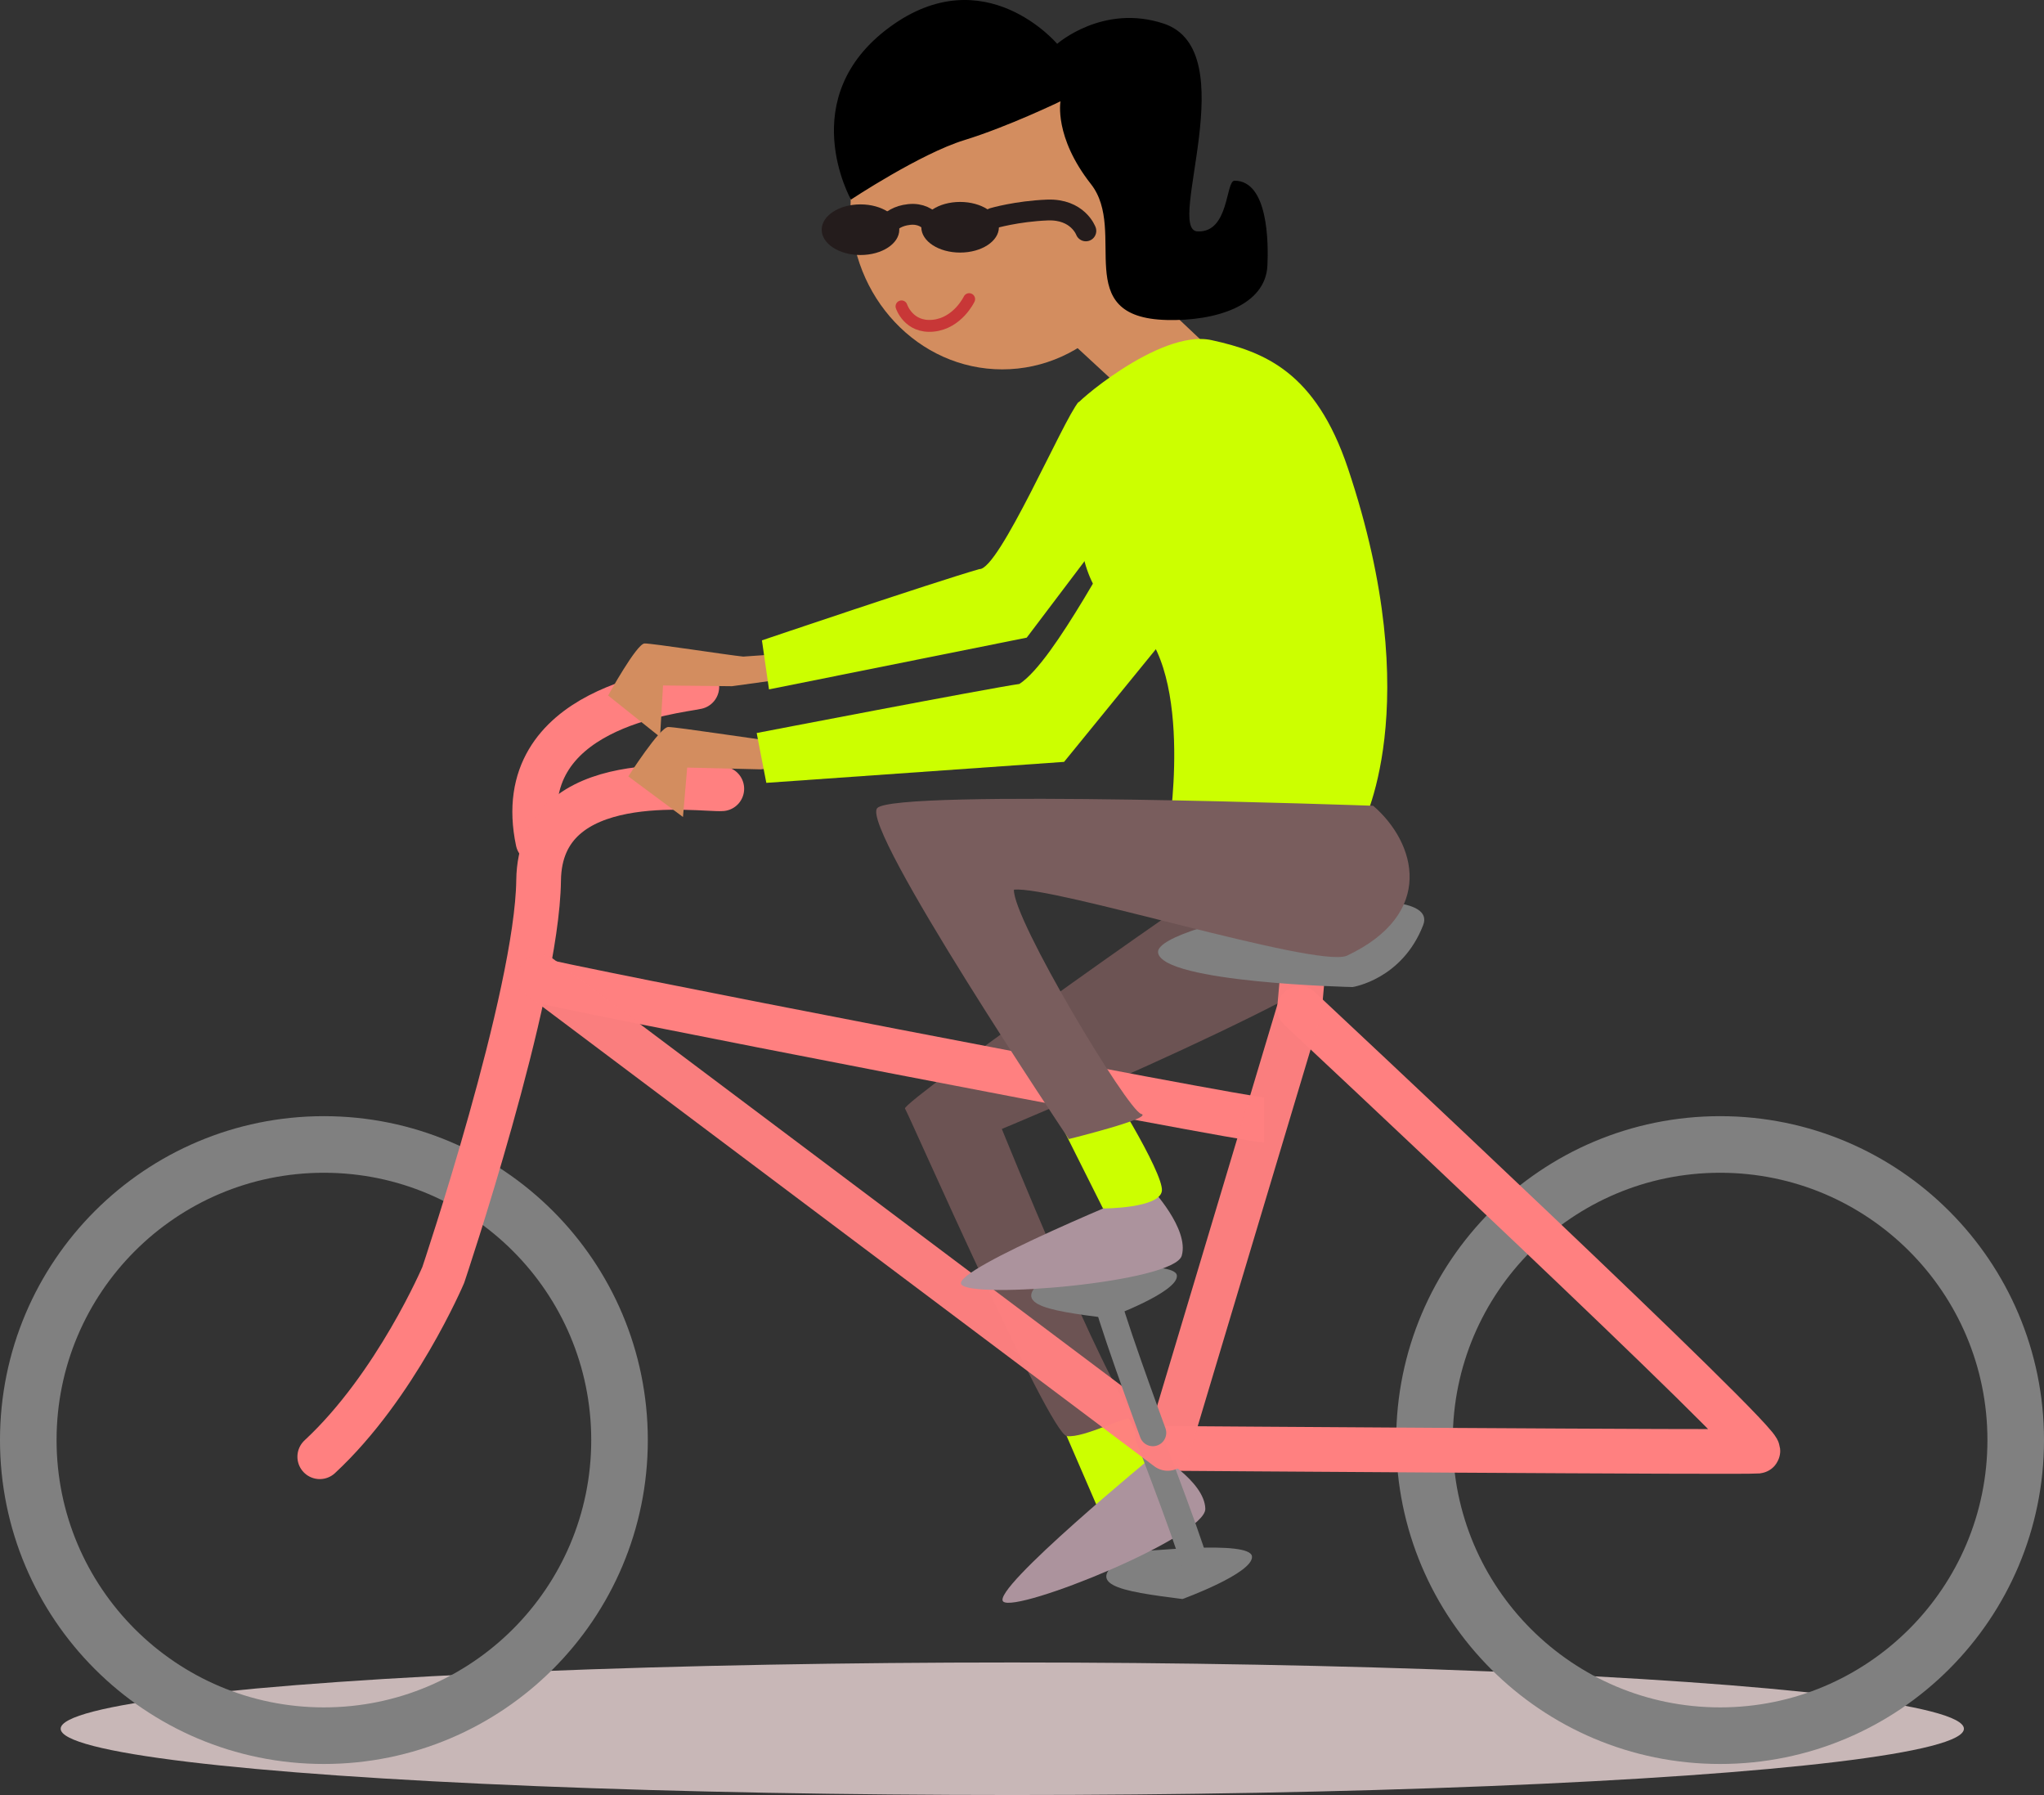 <?xml version="1.0" encoding="UTF-8" standalone="no"?>
<!-- Created with Inkscape (http://www.inkscape.org/) -->

<svg
   xmlns:dc="http://purl.org/dc/elements/1.1/"
   xmlns:cc="http://creativecommons.org/ns#"
   xmlns:rdf="http://www.w3.org/1999/02/22-rdf-syntax-ns#"
   xmlns:svg="http://www.w3.org/2000/svg"
   xmlns="http://www.w3.org/2000/svg"
   xmlns:sodipodi="http://sodipodi.sourceforge.net/DTD/sodipodi-0.dtd"
   xmlns:inkscape="http://www.inkscape.org/namespaces/inkscape"
   width="114.334mm"
   height="100.386mm"
   viewBox="0 0 114.334 100.386"
   version="1.1"
   id="svg8"
   inkscape:version="0.92.1 r15371"
   sodipodi:docname="FX13_bike2.svg">
  <rect x="0" y="0" width="114.334" height="100.386" fill="#333333" stroke="none"/>
  <defs
     id="defs2" />
  <sodipodi:namedview
     id="base"
     pagecolor="#ffffff"
     bordercolor="#666666"
     borderopacity="1.0"
     inkscape:pageopacity="0.0"
     inkscape:pageshadow="2"
     inkscape:zoom="3.959798"
     inkscape:cx="210.43439"
     inkscape:cy="281.76029"
     inkscape:document-units="mm"
     inkscape:current-layer="layer2"
     showgrid="false"
     inkscape:window-width="1920"
     inkscape:window-height="1016"
     inkscape:window-x="0"
     inkscape:window-y="27"
     inkscape:window-maximized="1"
     inkscape:snap-global="false"
     fit-margin-top="0"
     fit-margin-left="0"
     fit-margin-right="0"
     fit-margin-bottom="0" />
  <g
     inkscape:groupmode="layer"
     id="layer2"
     inkscape:label="Layer 2"
     transform="translate(-53.215,-77.622)">
    <path
       style="fill:#808080;fill-opacity:1;stroke:none;stroke-width:0.265px;stroke-linecap:butt;stroke-linejoin:miter;stroke-opacity:1"
       d="m 116.562,164.409 c 0.621,0 6.594,-0.68 6.684,0.256 0.09,0.936 -3.889,2.383 -3.889,2.383 -3.41,-0.44 -6.014,-0.78 -2.795,-2.639 z"
       id="path4493"
       inkscape:connector-curvature="0"
       sodipodi:nodetypes="czcc" />
    <ellipse
       style="opacity:1;fill:#c8b7b7;fill-opacity:1;stroke:none;stroke-width:2;stroke-linecap:round;stroke-linejoin:round;stroke-miterlimit:4;stroke-dasharray:none;stroke-opacity:1"
       id="path4530-1"
       cx="109.839"
       cy="174.302"
       rx="53.23"
       ry="3.706" />
    <path
       style="fill:none;stroke:#ff8080;stroke-width:2.5;stroke-linecap:round;stroke-linejoin:round;stroke-miterlimit:4;stroke-dasharray:none;stroke-opacity:1"
       d="m 92.193,116.037 c -1.138,0.257 -10.471,1.097 -8.889,8.626"
       id="path4497-6"
       inkscape:connector-curvature="0"
       sodipodi:nodetypes="cc" />
    <path
       style="fill:#d38d5f;fill-opacity:1;stroke:none;stroke-width:0.265px;stroke-linecap:butt;stroke-linejoin:miter;stroke-opacity:1"
       d="m 116.371,92.844 4.374,4.126 -4.977,2.224 -2.715,-2.509 c 0,0 4.174,-5.019 3.319,-3.841 z"
       id="path4550"
       inkscape:connector-curvature="0"
       sodipodi:nodetypes="ccccc" />
    <path
       style="fill:#ccff00;fill-opacity:1;stroke:none;stroke-width:0.265px;stroke-linecap:butt;stroke-linejoin:miter;stroke-opacity:1"
       d="m 112.791,157.728 1.757,4.061 c 0,0 3.184,0 3.294,-0.988 0.11,-0.988 -1.647,-4.391 -2.086,-4.72 -0.439,-0.329 -2.964,1.646 -2.964,1.646 z"
       id="path4526"
       inkscape:connector-curvature="0" />
    <path
       style="fill:#6c5353;fill-opacity:1;stroke:none;stroke-width:0.265px;stroke-linecap:butt;stroke-linejoin:miter;stroke-opacity:1"
       d="m 130.371,130.003 c -1.297,2.548 -21.117,10.755 -21.117,10.755 0,0 5.733,14.17 7.452,16.139 -0.549,-0.11 -2.823,1.15 -3.811,1.04 -0.988,-0.11 -8.839,-17.991 -9.058,-18.32 -0.22,-0.329 18.668,-13.752 19.217,-13.752 0.549,0 8.167,0.876 8.167,0.876 z"
       id="path4514"
       inkscape:connector-curvature="0"
       sodipodi:nodetypes="cccczscc" />
    <path
       style="fill:#ccff00;fill-opacity:1;stroke:none;stroke-width:0.265px;stroke-linecap:butt;stroke-linejoin:miter;stroke-opacity:1"
       d="m 118.63,123.754 c 2.415,0.22 10.695,0.21 10.695,0.21 0,0 3.785,-6.764 -0.713,-20.157 -1.807,-5.381 -4.665,-6.516 -7.628,-7.163 -2.963,-0.647 -7.929,3.8 -7.49,3.58 0.439,-0.22 -1.458,9.881 2.388,11.61 4.286,1.928 2.748,11.92 2.748,11.92 z"
       id="path4518"
       inkscape:connector-curvature="0"
       sodipodi:nodetypes="ccszcsc" />
    <ellipse
       style="opacity:1;fill:#d38d5f;fill-opacity:1;stroke:none;stroke-width:2;stroke-linecap:round;stroke-linejoin:round;stroke-miterlimit:4;stroke-dasharray:none;stroke-opacity:1"
       id="path4530"
       cx="109.278"
       cy="89.276"
       rx="8.491"
       ry="9.003" />
    <ellipse
       style="opacity:1;fill:#241c1c;fill-opacity:1;stroke:none;stroke-width:2;stroke-linecap:round;stroke-linejoin:round;stroke-miterlimit:4;stroke-dasharray:none;stroke-opacity:1"
       id="path4530-3"
       cx="106.92"
       cy="90.331"
       rx="2.17"
       ry="1.416" />
    <ellipse
       style="opacity:1;fill:#241c1c;fill-opacity:1;stroke:none;stroke-width:2;stroke-linecap:round;stroke-linejoin:round;stroke-miterlimit:4;stroke-dasharray:none;stroke-opacity:1"
       id="path4530-3-0"
       cx="101.348"
       cy="90.468"
       rx="2.17"
       ry="1.416" />
    <path
       style="fill:none;stroke:#c83737;stroke-width:0.665;stroke-linecap:round;stroke-linejoin:miter;stroke-miterlimit:4;stroke-dasharray:none;stroke-opacity:1"
       d="m 103.642,94.756 c 0,0 0.393,1.216 1.769,1.081 1.376,-0.135 2.015,-1.486 2.015,-1.486"
       id="path4487"
       inkscape:connector-curvature="0" />
    <path
       style="fill:none;stroke:#241c1c;stroke-width:1.165;stroke-linecap:round;stroke-linejoin:miter;stroke-miterlimit:4;stroke-dasharray:none;stroke-opacity:1"
       d="m 105.706,90.699 c 0,0 -0.364,-1.216 -1.636,-1.081 -1.273,0.135 -1.479,1.102 -1.479,1.102"
       id="path4487-36"
       inkscape:connector-curvature="0"
       sodipodi:nodetypes="csc" />
    <path
       style="fill:none;stroke:#241c1c;stroke-width:1.165;stroke-linecap:round;stroke-linejoin:miter;stroke-miterlimit:4;stroke-dasharray:none;stroke-opacity:1"
       d="m 113.954,90.534 c 0,0 -0.448,-1.234 -2.156,-1.166 -1.708,0.068 -3.032,0.456 -3.032,0.456"
       id="path4487-0"
       inkscape:connector-curvature="0"
       sodipodi:nodetypes="csc" />
    <path
       style="fill:#d38d5f;fill-opacity:1;stroke:none;stroke-width:0.265px;stroke-linecap:butt;stroke-linejoin:miter;stroke-opacity:1"
       d="m 94.787,114.342 c -0.882,-0.089 -5.077,-0.742 -5.517,-0.735 -0.44,0.007 -2.039,2.911 -2.039,2.911 l 2.904,2.319 0.168,-2.881 3.853,0.042 2.525,-0.348 -0.026,-1.439 z"
       id="path4522-6"
       inkscape:connector-curvature="0" />
    <path
       style="fill:#ccff00;stroke:none;stroke-width:0.265px;stroke-linecap:butt;stroke-linejoin:miter;stroke-opacity:1"
       d="m 113.544,100.106 c -0.842,0.964 -4.455,9.429 -5.555,9.344 -2.704,0.783 -12.154,3.984 -12.154,3.984 l 0.395,2.742 14.416,-2.893 8.329,-11.017 z"
       id="path4520-2"
       inkscape:connector-curvature="0"
       sodipodi:nodetypes="ccccccc" />
    <ellipse
       style="opacity:1;fill:none;fill-opacity:1;stroke:#808080;stroke-width:3.165;stroke-linecap:round;stroke-linejoin:round;stroke-miterlimit:4;stroke-dasharray:none;stroke-opacity:1"
       id="path4509-3"
       cx="71.333"
       cy="158.158"
       rx="16.536"
       ry="16.532" />
    <path
       style="fill:none;stroke:#ff8080;stroke-width:2.5;stroke-linecap:round;stroke-linejoin:round;stroke-miterlimit:4;stroke-dasharray:none;stroke-opacity:1"
       d="m 93.59,121.733 c -1.164,0.078 -10.17,-1.319 -10.247,5.123 -0.078,6.442 -5.333,22.066 -5.333,22.066 0,0 -2.639,6.209 -6.909,10.168"
       id="path4497"
       inkscape:connector-curvature="0"
       sodipodi:nodetypes="cscc" />
    <path
       style="fill:none;stroke:#ff8080;stroke-width:2.5;stroke-linecap:butt;stroke-linejoin:miter;stroke-miterlimit:4;stroke-dasharray:none;stroke-opacity:1"
       d="m 83.063,132.363 c 0.173,0.233 39.804,7.894 40.862,7.894"
       id="path4499"
       inkscape:connector-curvature="0"
       sodipodi:nodetypes="cc" />
    <path
       style="fill:none;stroke:#ff8080;stroke-width:0;stroke-linecap:butt;stroke-linejoin:miter;stroke-miterlimit:4;stroke-dasharray:none;stroke-opacity:1"
       d="m 82.357,135.96 36.177,22.664 c 0,0 9.005,-29.106 8.85,-29.183"
       id="path4501"
       inkscape:connector-curvature="0" />
    <ellipse
       style="opacity:1;fill:none;fill-opacity:1;stroke:#808080;stroke-width:3.165;stroke-linecap:round;stroke-linejoin:round;stroke-miterlimit:4;stroke-dasharray:none;stroke-opacity:1"
       id="path4509"
       cx="149.431"
       cy="158.158"
       rx="16.536"
       ry="16.532" />
    <path
       style="fill:none;stroke:#ff8080;stroke-width:2.5;stroke-linecap:round;stroke-linejoin:round;stroke-miterlimit:4;stroke-dasharray:none;stroke-opacity:1"
       d="m 125.909,134.02 c 0,0 26.395,24.682 25.619,24.759 -0.776,0.078 -32.994,-0.155 -32.994,-0.155"
       id="path4503"
       inkscape:connector-curvature="0"
       sodipodi:nodetypes="ccc" />
    <path
       style="fill:#ac939d;fill-opacity:1;stroke:none;stroke-width:0.265px;stroke-linecap:butt;stroke-linejoin:miter;stroke-opacity:1"
       d="m 117.882,158.914 c 0,0 -9.291,7.62 -8.549,8.276 0.742,0.656 11.341,-3.625 11.303,-5.19 -0.038,-1.565 -2.754,-3.086 -2.754,-3.086 z"
       id="path4528-5-3"
       inkscape:connector-curvature="0" />
    <path
       style="fill:none;stroke:#808080;stroke-width:1.5;stroke-linecap:round;stroke-linejoin:round;stroke-miterlimit:4;stroke-dasharray:none;stroke-opacity:1"
       d="m 117.475,157.971 c 0,0 2.823,7.297 2.656,7.57"
       id="path4507"
       inkscape:connector-curvature="0"
       sodipodi:nodetypes="cc" />
    <path
       style="fill:none;stroke:#ff8080;stroke-width:2.5;stroke-linecap:round;stroke-linejoin:round;stroke-miterlimit:4;stroke-dasharray:none;stroke-opacity:0.973"
       d="m 83.44,132.269 35.093,26.355 7.375,-24.604 0.776,-8.771"
       id="path4489"
       inkscape:connector-curvature="0"
       sodipodi:nodetypes="cccc" />
    <path
       style="fill:#808080;fill-opacity:1;stroke:none;stroke-width:0.265px;stroke-linecap:butt;stroke-linejoin:miter;stroke-opacity:1"
       d="m 117.993,130.893 c -0.22,-1.695 16.012,-4.582 14.829,-1.534 -1.182,3.048 -3.949,3.464 -3.949,3.464 0,0 -10.66,-0.235 -10.88,-1.93 z"
       id="path4491"
       inkscape:connector-curvature="0"
       sodipodi:nodetypes="zzcz" />
    <path
       style="fill:none;stroke:#808080;stroke-width:1.5;stroke-linecap:round;stroke-linejoin:round;stroke-miterlimit:4;stroke-dasharray:none;stroke-opacity:1"
       d="m 117.701,157.751 c 0,0 -2.777,-7.534 -2.606,-7.805"
       id="path4507-3"
       inkscape:connector-curvature="0"
       sodipodi:nodetypes="cc" />
    <path
       style="fill:#808080;fill-opacity:1;stroke:none;stroke-width:0.265px;stroke-linecap:butt;stroke-linejoin:miter;stroke-opacity:1"
       d="m 112.362,148.701 c 0.621,0 6.594,-0.68 6.684,0.256 0.09,0.936 -3.889,2.383 -3.889,2.383 -3.41,-0.44 -6.014,-0.78 -2.795,-2.639 z"
       id="path4493-6"
       inkscape:connector-curvature="0"
       sodipodi:nodetypes="czcc" />
    <path
       style="fill:#ac939d;fill-opacity:1;stroke:none;stroke-width:0.265px;stroke-linecap:butt;stroke-linejoin:miter;stroke-opacity:1"
       d="m 117.605,144.08 c 0,0 -11.135,4.518 -10.621,5.365 0.514,0.847 11.906,-0.094 12.334,-1.6 0.428,-1.506 -1.713,-3.765 -1.713,-3.765 z"
       id="path4528-5"
       inkscape:connector-curvature="0" />
    <path
       style="fill:#ccff00;stroke:none;stroke-width:0.265px;stroke-linecap:butt;stroke-linejoin:miter;stroke-opacity:1"
       d="m 111.361,138.121 3.552,7.085 c 0,0 3.184,0 3.294,-0.988 0.11,-0.988 -3.253,-6.469 -3.692,-6.799 -0.439,-0.329 -3.153,0.702 -3.153,0.702 z"
       id="path4526-7"
       inkscape:connector-curvature="0"
       sodipodi:nodetypes="ccccc" />
    <path
       style="fill:#d38d5f;fill-opacity:1;stroke:none;stroke-width:0.265px;stroke-linecap:butt;stroke-linejoin:miter;stroke-opacity:1"
       d="m 96.473,119.069 c -0.94,-0.099 -5.408,-0.789 -5.878,-0.789 -0.47,0 -2.234,2.762 -2.234,2.762 l 3.057,2.269 0.235,-2.762 4.115,0.099 2.704,-0.296 v -1.381 z"
       id="path4522"
       inkscape:connector-curvature="0" />
    <path
       style="fill:#ccff00;stroke:none;stroke-width:0.265px;stroke-linecap:butt;stroke-linejoin:miter;stroke-opacity:1"
       d="m 116.569,106.708 c -0.896,0.914 -4.303,7.843 -6.332,9.164 -1.761,0.252 -14.696,2.744 -14.696,2.744 l 0.539,2.787 16.656,-1.173 8.997,-11.044 z"
       id="path4520"
       inkscape:connector-curvature="0"
       sodipodi:nodetypes="ccccccc" />
    <path
       style="fill:#000000;stroke:none;stroke-width:0.265px;stroke-linecap:butt;stroke-linejoin:miter;stroke-opacity:1"
       d="m 100.814,88.784 c 0,0 3.88,-2.568 6.337,-3.324 2.457,-0.756 5.386,-2.173 5.386,-2.173 0,0 -0.378,1.984 1.701,4.63 2.079,2.646 -1.221,7.466 4.246,7.601 2.722,0.067 5.52,-0.793 5.626,-3.045 0.058,-1.242 0.055,-4.743 -1.839,-4.745 -0.509,-5.28e-4 -0.283,2.929 -2.079,2.835 -1.795,-0.094 2.669,-10.118 -1.89,-11.623 -3.399,-1.122 -5.953,1.134 -5.953,1.134 0,0 -4.063,-4.819 -9.355,-0.945 -5.401,3.954 -2.179,9.655 -2.179,9.655 z"
       id="path4515"
       inkscape:connector-curvature="0"
       sodipodi:nodetypes="cscsssscscsc" />
    <path
       style="fill:#795d5d;fill-opacity:1;stroke:none;stroke-width:0.265px;stroke-linecap:butt;stroke-linejoin:miter;stroke-opacity:1"
       d="m 130.026,122.685 c 0,0 -26.778,-0.96 -27.743,0.132 -0.965,1.091 10.718,18.506 10.718,18.506 0,0 4.812,-1.189 4.043,-1.409 -0.769,-0.22 -7.175,-10.88 -7.114,-12.536 2.14,-0.238 16.864,4.385 18.614,3.698 5,-2.354 3.89,-6.318 1.482,-8.392 z"
       id="path4516"
       inkscape:connector-curvature="0"
       sodipodi:nodetypes="czccccc" />
  </g>
</svg>
